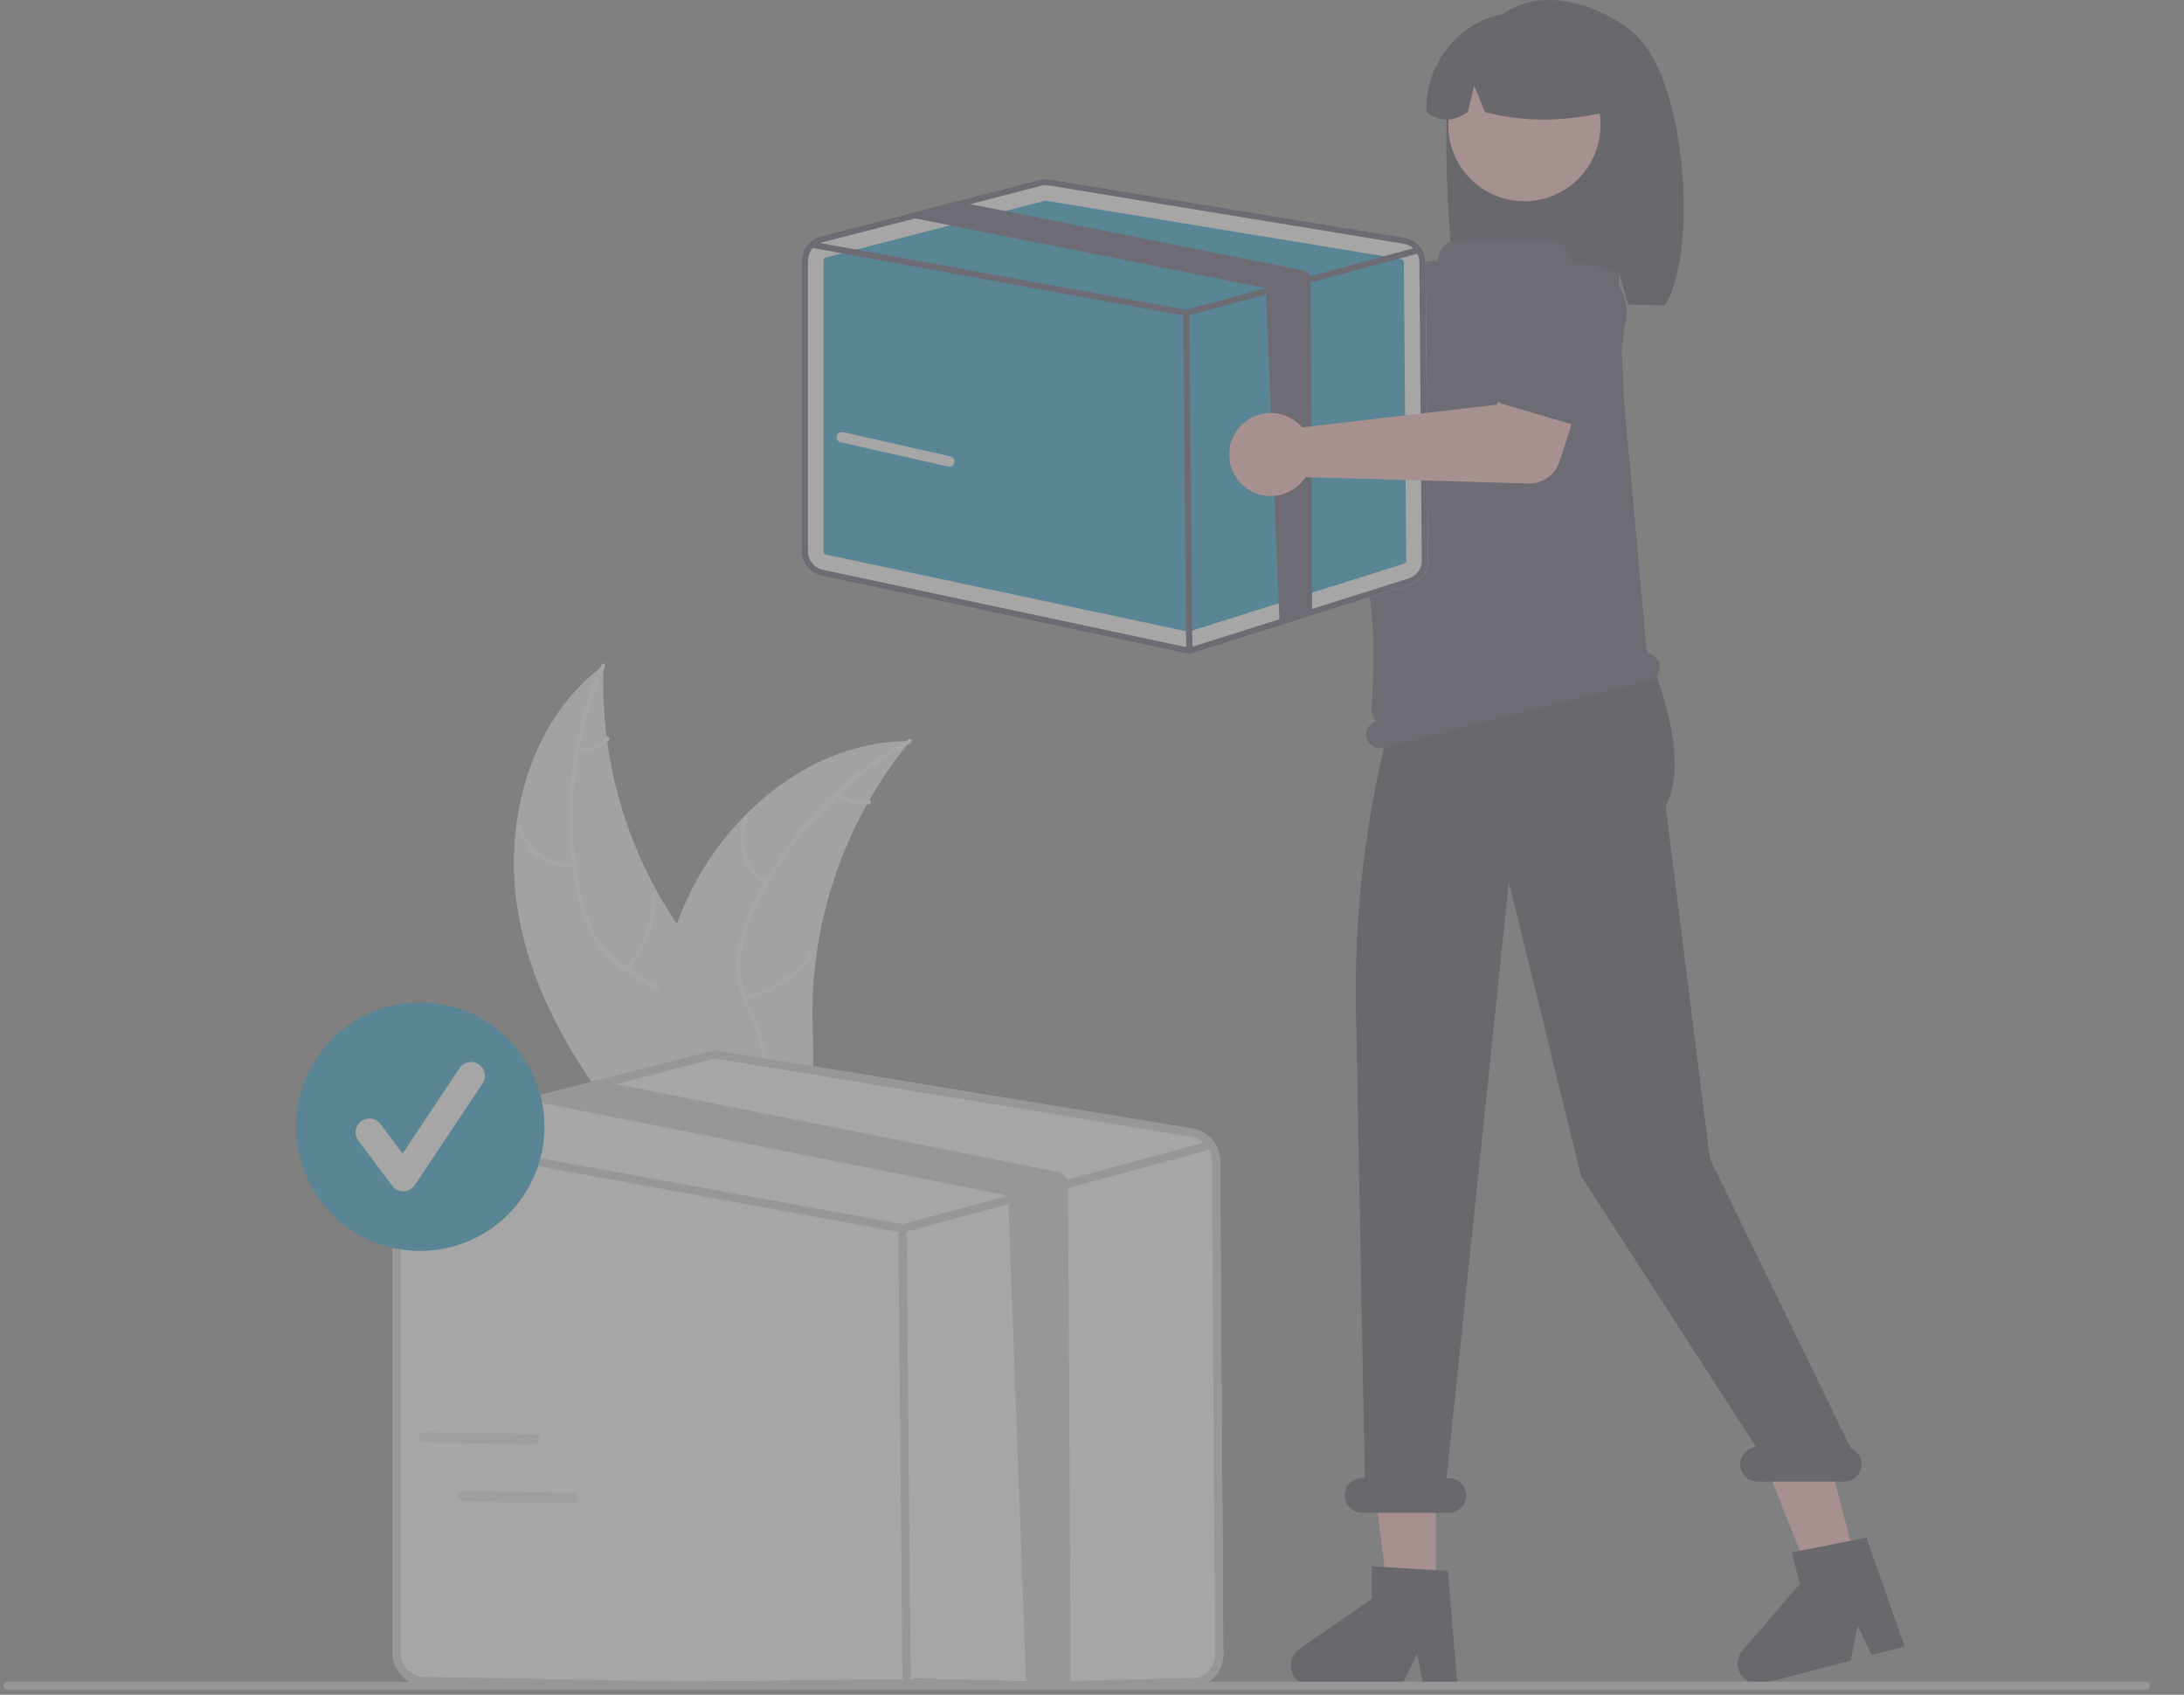<svg width="58" height="45" viewBox="0 0 58 45" fill="none" xmlns="http://www.w3.org/2000/svg">
<rect x="0" y="0" width="58" height="45" fill="#808080" stroke="none"/>
<g opacity="0.3" clip-path="url(#clip0_2301_30020)">
<path d="M13.778 24.343C13.324 21.909 14.04 19.139 16.03 17.665C15.918 20.356 16.76 23 18.41 25.13C19.049 25.949 19.845 26.793 19.82 27.832C19.804 28.478 19.455 29.08 18.994 29.534C18.534 29.987 17.966 30.314 17.406 30.636L17.319 30.772C15.676 28.918 14.233 26.778 13.778 24.343Z" fill="#F0F0F0"/>
<path d="M16.067 17.702C15.23 19.574 15.005 21.662 15.423 23.669C15.505 24.102 15.655 24.52 15.867 24.907C16.087 25.278 16.401 25.582 16.777 25.79C17.125 25.991 17.503 26.156 17.796 26.438C17.944 26.584 18.059 26.76 18.134 26.954C18.208 27.148 18.241 27.356 18.23 27.563C18.216 28.081 18.017 28.563 17.806 29.028C17.571 29.544 17.319 30.076 17.334 30.656C17.336 30.726 17.227 30.725 17.225 30.655C17.199 29.646 17.928 28.835 18.091 27.867C18.167 27.415 18.107 26.938 17.789 26.587C17.512 26.281 17.121 26.11 16.768 25.91C16.397 25.713 16.081 25.428 15.846 25.08C15.614 24.705 15.448 24.294 15.355 23.863C15.129 22.897 15.057 21.902 15.14 20.913C15.23 19.785 15.511 18.68 15.973 17.646C16.002 17.582 16.095 17.639 16.067 17.702L16.067 17.702Z" fill="white"/>
<path d="M15.25 23.03C14.904 23.055 14.56 22.955 14.281 22.75C14.001 22.544 13.803 22.246 13.723 21.908C13.707 21.84 13.813 21.811 13.829 21.88C13.903 22.195 14.087 22.473 14.348 22.663C14.609 22.854 14.929 22.946 15.251 22.921C15.321 22.916 15.32 23.025 15.25 23.03Z" fill="white"/>
<path d="M16.588 25.712C17.058 25.18 17.311 24.491 17.295 23.781C17.294 23.711 17.403 23.712 17.404 23.782C17.419 24.521 17.155 25.238 16.665 25.79C16.618 25.842 16.542 25.764 16.588 25.712V25.712Z" fill="white"/>
<path d="M15.358 19.853C15.494 19.871 15.632 19.855 15.76 19.807C15.889 19.759 16.003 19.68 16.093 19.576C16.14 19.523 16.216 19.602 16.17 19.654C16.07 19.768 15.943 19.856 15.801 19.909C15.66 19.963 15.507 19.981 15.357 19.962C15.342 19.961 15.329 19.955 15.319 19.945C15.309 19.935 15.303 19.921 15.303 19.907C15.303 19.892 15.309 19.878 15.319 19.868C15.329 19.858 15.343 19.852 15.358 19.853H15.358Z" fill="white"/>
<path d="M24.171 19.679C24.143 19.713 24.116 19.747 24.088 19.782C23.716 20.241 23.382 20.73 23.09 21.243C23.066 21.282 23.043 21.322 23.021 21.362C22.329 22.606 21.874 23.968 21.679 25.378C21.602 25.939 21.568 26.506 21.577 27.072C21.589 27.854 21.665 28.701 21.425 29.421C21.401 29.496 21.372 29.57 21.339 29.642L17.491 30.867C17.481 30.866 17.471 30.865 17.461 30.864L17.31 30.919C17.307 30.89 17.305 30.86 17.303 30.831C17.301 30.814 17.3 30.797 17.299 30.78C17.298 30.768 17.297 30.757 17.296 30.747C17.296 30.743 17.296 30.739 17.296 30.736C17.294 30.726 17.294 30.716 17.293 30.707C17.282 30.538 17.271 30.368 17.262 30.198C17.262 30.197 17.262 30.197 17.263 30.196C17.197 28.899 17.238 27.585 17.478 26.319C17.485 26.281 17.492 26.242 17.501 26.204C17.612 25.634 17.77 25.074 17.973 24.529C18.084 24.232 18.211 23.94 18.352 23.655C18.719 22.92 19.199 22.247 19.775 21.661C20.922 20.492 22.431 19.704 24.048 19.68C24.089 19.679 24.13 19.678 24.171 19.679Z" fill="#F0F0F0"/>
<path d="M24.178 19.73C22.383 20.721 20.946 22.253 20.072 24.107C19.876 24.503 19.744 24.927 19.681 25.363C19.633 25.791 19.7 26.224 19.876 26.616C20.033 26.986 20.235 27.345 20.299 27.747C20.329 27.952 20.315 28.162 20.258 28.362C20.201 28.562 20.102 28.747 19.968 28.907C19.645 29.312 19.196 29.577 18.748 29.82C18.25 30.091 17.728 30.364 17.391 30.837C17.35 30.894 17.264 30.827 17.305 30.77C17.891 29.948 18.962 29.741 19.674 29.065C20.007 28.75 20.247 28.333 20.204 27.862C20.167 27.45 19.958 27.079 19.796 26.706C19.619 26.326 19.538 25.908 19.559 25.488C19.6 25.05 19.716 24.621 19.9 24.221C20.302 23.314 20.843 22.476 21.505 21.737C22.256 20.889 23.146 20.177 24.137 19.629C24.198 19.595 24.239 19.697 24.178 19.73Z" fill="white"/>
<path d="M20.318 23.493C20.027 23.304 19.812 23.018 19.713 22.685C19.613 22.353 19.635 21.995 19.775 21.678C19.803 21.613 19.904 21.655 19.876 21.719C19.745 22.015 19.725 22.347 19.818 22.657C19.912 22.966 20.112 23.232 20.384 23.407C20.444 23.445 20.377 23.531 20.318 23.493H20.318Z" fill="white"/>
<path d="M19.772 26.439C20.468 26.298 21.084 25.9 21.499 25.324C21.54 25.267 21.626 25.334 21.585 25.39C21.152 25.989 20.51 26.402 19.786 26.548C19.717 26.561 19.703 26.453 19.772 26.439V26.439Z" fill="white"/>
<path d="M22.317 21.02C22.414 21.117 22.534 21.188 22.666 21.227C22.797 21.266 22.937 21.271 23.071 21.243C23.14 21.228 23.153 21.337 23.085 21.351C22.936 21.382 22.783 21.375 22.637 21.333C22.492 21.29 22.359 21.213 22.25 21.107C22.239 21.098 22.232 21.085 22.23 21.071C22.228 21.056 22.232 21.042 22.24 21.03C22.249 21.019 22.262 21.012 22.277 21.01C22.291 21.008 22.305 21.012 22.317 21.02V21.02Z" fill="white"/>
<path d="M30.214 6.365C30.227 6.422 30.236 6.479 30.239 6.537L34.751 9.14L35.847 8.508L37.016 10.039L35.184 11.345C35.035 11.45 34.857 11.505 34.675 11.501C34.494 11.496 34.318 11.433 34.176 11.32L29.524 7.65C29.314 7.728 29.085 7.74 28.868 7.685C28.651 7.629 28.457 7.509 28.31 7.34C28.163 7.171 28.071 6.962 28.046 6.739C28.021 6.517 28.064 6.292 28.17 6.095C28.276 5.898 28.439 5.737 28.639 5.635C28.838 5.533 29.064 5.494 29.285 5.524C29.507 5.553 29.715 5.649 29.881 5.799C30.047 5.95 30.163 6.147 30.214 6.365V6.365Z" fill="#FFB6B6"/>
<path d="M34.814 8.852C34.828 8.786 34.857 8.723 34.897 8.669C34.938 8.615 34.99 8.57 35.05 8.537L37.132 7.402C37.41 7.193 37.759 7.102 38.103 7.15C38.447 7.198 38.758 7.38 38.968 7.657C39.178 7.933 39.27 8.282 39.223 8.626C39.177 8.971 38.995 9.283 38.719 9.493L37.05 11.189C37.002 11.238 36.945 11.275 36.881 11.299C36.818 11.323 36.75 11.334 36.682 11.329C36.614 11.325 36.548 11.306 36.489 11.273C36.429 11.241 36.377 11.196 36.336 11.142L34.898 9.237C34.858 9.182 34.829 9.12 34.814 9.054C34.8 8.987 34.8 8.919 34.814 8.852Z" fill="#3F3D56"/>
<path d="M38.534 2.255C38.834 1.3 39.515 0.424 40.458 0.101C41.4 -0.222 42.78 0.27 43.489 0.976C44.785 2.268 45.101 6.705 44.211 8.108C44.034 8.098 43.422 8.091 43.243 8.085L42.99 7.239V8.076C41.59 8.033 40.134 8.06 38.676 8.088C38.546 7.095 38.235 3.21 38.534 2.255Z" fill="#2F2E41"/>
<path d="M38.133 42.342H36.857L36.25 37.419L38.133 37.419L38.133 42.342Z" fill="#FFB6B6"/>
<path d="M49.305 41.548L48.07 41.87L46.241 37.26L48.064 36.785L49.305 41.548Z" fill="#FFB6B6"/>
<path d="M42.273 12.109L42.562 12.861L42.504 13.613L36.845 15.573L37.126 12.283L37.762 11.531L42.273 12.109Z" fill="#FFB6B6"/>
<path d="M40.483 5.344C41.599 5.344 42.504 4.439 42.504 3.322C42.504 2.206 41.599 1.301 40.483 1.301C39.367 1.301 38.462 2.206 38.462 3.322C38.462 4.439 39.367 5.344 40.483 5.344Z" fill="#FFB7B7"/>
<path d="M39.094 0.69C39.482 0.454 39.927 0.326 40.382 0.32C40.837 0.314 41.285 0.43 41.679 0.656C42.074 0.883 42.4 1.211 42.624 1.607C42.849 2.003 42.962 2.451 42.954 2.906C41.852 3.188 40.678 3.305 39.434 2.974L39.149 2.278L38.982 2.974C38.601 3.242 38.234 3.242 37.879 2.973C37.864 2.519 37.969 2.07 38.182 1.669C38.395 1.269 38.709 0.931 39.094 0.69Z" fill="#2F2E41"/>
<path d="M38.704 44.765H37.799L37.637 43.91L37.223 44.765H34.821C34.706 44.765 34.594 44.728 34.501 44.66C34.409 44.592 34.34 44.495 34.306 44.386C34.272 44.276 34.273 44.158 34.311 44.049C34.349 43.94 34.42 43.846 34.515 43.781L36.432 42.456V41.592L38.45 41.712L38.704 44.765Z" fill="#2F2E41"/>
<path d="M50.581 43.72L49.705 43.948L49.333 43.161L49.148 44.093L46.824 44.699C46.712 44.728 46.594 44.721 46.487 44.678C46.38 44.636 46.29 44.56 46.229 44.462C46.168 44.364 46.14 44.25 46.149 44.135C46.158 44.02 46.203 43.911 46.279 43.824L47.8 42.059L47.582 41.222L49.565 40.83L50.581 43.72Z" fill="#2F2E41"/>
<path d="M49.148 38.452L45.408 30.764L44.233 21.407C45.043 19.903 43.539 16.843 43.539 16.843V15.559L37.715 16.658V16.658C36.523 19.907 35.946 23.349 36.011 26.81L36.246 39.248H36.172C36.05 39.248 35.933 39.297 35.846 39.383C35.76 39.47 35.711 39.587 35.711 39.709C35.711 39.831 35.76 39.948 35.846 40.035C35.933 40.121 36.05 40.17 36.172 40.17H38.475C38.597 40.17 38.715 40.121 38.801 40.035C38.887 39.948 38.936 39.831 38.936 39.709C38.936 39.587 38.887 39.47 38.801 39.383C38.715 39.297 38.597 39.248 38.475 39.248H38.416L40.069 23.424L41.992 31.233L46.638 38.423C46.52 38.432 46.409 38.487 46.33 38.576C46.251 38.665 46.21 38.781 46.215 38.899C46.219 39.018 46.27 39.13 46.356 39.213C46.442 39.295 46.556 39.341 46.675 39.34H48.978C49.086 39.341 49.189 39.303 49.272 39.235C49.355 39.167 49.411 39.072 49.431 38.967C49.451 38.862 49.434 38.753 49.382 38.659C49.331 38.565 49.248 38.492 49.148 38.452H49.148Z" fill="#2F2E41"/>
<path d="M44.066 17.631H44.066C44.047 17.556 44.005 17.489 43.945 17.439C43.885 17.39 43.812 17.36 43.734 17.355C43.657 16.477 43.15 10.848 43.131 10.683L43.13 10.676L42.983 7.538C42.978 7.424 42.931 7.316 42.851 7.235C42.771 7.153 42.664 7.104 42.55 7.097L41.774 7.046C41.763 7.046 41.753 7.041 41.746 7.033C41.739 7.026 41.734 7.016 41.734 7.005C41.734 6.919 41.718 6.834 41.685 6.755C41.652 6.676 41.604 6.604 41.543 6.544C41.483 6.483 41.411 6.435 41.332 6.402C41.252 6.369 41.168 6.353 41.082 6.353H38.785C38.636 6.353 38.492 6.407 38.381 6.505C38.27 6.604 38.198 6.74 38.179 6.887C38.178 6.897 38.173 6.907 38.166 6.914C38.158 6.92 38.148 6.924 38.138 6.924L38.138 6.924C37.877 6.918 37.622 7.007 37.421 7.173C37.219 7.339 37.084 7.572 37.04 7.829C36.726 9.656 36.096 13.803 36.408 16.108C36.516 16.911 36.467 18.118 36.426 18.789C36.422 18.854 36.43 18.919 36.452 18.98C36.473 19.042 36.506 19.099 36.549 19.147C36.457 19.174 36.379 19.235 36.332 19.317C36.284 19.4 36.271 19.498 36.294 19.59H36.294C36.318 19.685 36.378 19.767 36.462 19.817C36.546 19.867 36.647 19.881 36.741 19.858L43.799 18.078C43.894 18.055 43.975 17.994 44.025 17.91C44.075 17.826 44.09 17.726 44.066 17.631Z" fill="#3F3D56"/>
<path d="M32.402 30.823C32.401 30.617 32.326 30.418 32.192 30.261C32.058 30.105 31.873 30.001 31.67 29.968L19.157 27.913C19.037 27.893 18.914 27.899 18.797 27.929L15.864 28.687L14.181 29.123L11.076 29.925C10.889 29.974 10.723 30.084 10.604 30.237C10.486 30.39 10.422 30.578 10.421 30.772V43.884C10.422 44.084 10.492 44.277 10.617 44.432C10.743 44.588 10.918 44.696 11.114 44.738L23.859 44.594C23.919 44.606 23.98 44.613 24.041 44.613C24.13 44.613 24.219 44.599 24.304 44.573L31.876 44.761C32.055 44.705 32.211 44.593 32.321 44.442C32.431 44.291 32.489 44.108 32.487 43.92L32.402 30.823Z" fill="white"/>
<path d="M32.402 30.823C32.401 30.617 32.326 30.418 32.192 30.261C32.058 30.105 31.873 30.001 31.67 29.968L19.157 27.913C19.037 27.893 18.914 27.899 18.797 27.929L15.864 28.687L14.181 29.123L11.076 29.925C10.889 29.974 10.723 30.084 10.604 30.237C10.486 30.39 10.422 30.578 10.421 30.772V43.884C10.422 44.084 10.492 44.277 10.617 44.432C10.743 44.588 10.918 44.696 11.114 44.738L23.859 44.594C23.919 44.606 23.98 44.613 24.041 44.613C24.13 44.613 24.219 44.599 24.304 44.573L31.876 44.761C32.055 44.705 32.211 44.593 32.321 44.442C32.431 44.291 32.489 44.108 32.487 43.92L32.402 30.823ZM31.811 44.553L24.238 44.733C24.13 44.766 24.015 44.772 23.905 44.749L11.159 44.525C11.012 44.493 10.881 44.412 10.787 44.295C10.692 44.179 10.641 44.033 10.64 43.884V30.772C10.64 30.638 10.681 30.507 10.758 30.397C10.835 30.287 10.944 30.203 11.07 30.156C11.09 30.149 11.11 30.142 11.131 30.137L14.416 29.288L16.359 28.786L18.851 28.141C18.904 28.127 18.96 28.12 19.015 28.12C19.051 28.12 19.086 28.123 19.121 28.129L31.634 30.183C31.735 30.2 31.83 30.24 31.913 30.299C31.996 30.359 32.063 30.437 32.111 30.528C32.158 30.62 32.183 30.721 32.183 30.824L32.269 43.922C32.27 44.062 32.227 44.2 32.144 44.313C32.062 44.427 31.945 44.511 31.811 44.553Z" fill="#CCCCCC"/>
<path d="M32.111 30.528C32.102 30.533 32.093 30.538 32.083 30.54L28.402 31.535L27.256 31.845L23.998 32.725C23.988 32.728 23.979 32.729 23.969 32.729C23.963 32.729 23.956 32.728 23.95 32.728L10.81 30.332L10.766 30.324C10.738 30.319 10.712 30.302 10.696 30.278C10.68 30.254 10.673 30.225 10.678 30.197C10.684 30.168 10.7 30.143 10.724 30.126C10.747 30.11 10.777 30.103 10.805 30.108L11.07 30.156L23.965 32.508L26.774 31.749L28.345 31.324L31.968 30.344L32.026 30.329C32.051 30.322 32.077 30.325 32.101 30.336C32.124 30.347 32.143 30.365 32.154 30.389C32.156 30.394 32.158 30.4 32.16 30.406C32.166 30.429 32.164 30.453 32.156 30.475C32.147 30.497 32.131 30.516 32.111 30.528Z" fill="#CCCCCC"/>
<path d="M24.078 44.638C24.018 44.638 23.97 44.59 23.969 44.898L23.86 32.989C23.859 32.56 23.908 32.511 23.968 32.511H23.969C24.029 32.511 24.078 32.559 24.078 32.987L24.188 44.896C24.188 44.588 24.14 44.638 24.079 44.638H24.078Z" fill="#CCCCCC"/>
<path d="M28.433 44.776L27.256 44.789L26.773 31.749L14.451 29.297C14.439 29.295 14.427 29.292 14.415 29.288C14.321 29.261 14.238 29.203 14.181 29.123L15.864 28.687L16.358 28.786L28.05 31.111C28.112 31.123 28.17 31.149 28.221 31.185C28.271 31.222 28.314 31.269 28.344 31.324C28.381 31.387 28.432 44.701 28.433 44.776Z" fill="#CCCCCC"/>
<path d="M37.858 6.955C37.857 6.8 37.801 6.65 37.7 6.532C37.599 6.414 37.46 6.335 37.306 6.311L27.876 4.762C27.786 4.747 27.693 4.751 27.604 4.774L25.394 5.346L24.126 5.674L21.786 6.279C21.645 6.315 21.52 6.398 21.43 6.513C21.341 6.629 21.293 6.771 21.293 6.917V14.646C21.293 14.796 21.345 14.942 21.44 15.059C21.535 15.177 21.667 15.258 21.814 15.29L31.42 17.334C31.465 17.343 31.511 17.348 31.557 17.348C31.624 17.348 31.691 17.338 31.755 17.317L37.462 15.515C37.597 15.473 37.714 15.389 37.797 15.275C37.88 15.161 37.924 15.023 37.922 14.882L37.858 6.955Z" fill="white"/>
<path d="M27.77 5.33C27.763 5.33 27.756 5.33 27.749 5.332L21.931 6.837C21.913 6.841 21.898 6.852 21.886 6.866C21.875 6.881 21.869 6.898 21.869 6.916V14.646C21.869 14.664 21.876 14.683 21.888 14.697C21.899 14.712 21.916 14.722 21.934 14.726L31.54 16.77C31.554 16.773 31.568 16.772 31.582 16.768L37.289 14.966C37.306 14.96 37.32 14.95 37.331 14.935C37.341 14.921 37.346 14.904 37.346 14.886L37.282 6.96C37.282 6.94 37.275 6.922 37.262 6.907C37.25 6.892 37.232 6.882 37.213 6.879L27.783 5.331C27.779 5.33 27.774 5.33 27.77 5.33Z" fill="#0091C7"/>
<path d="M37.858 6.955C37.857 6.8 37.801 6.65 37.7 6.532C37.599 6.414 37.46 6.335 37.306 6.311L27.876 4.762C27.786 4.747 27.693 4.751 27.604 4.774L25.394 5.346L24.126 5.674L21.786 6.279C21.645 6.315 21.52 6.398 21.43 6.513C21.341 6.629 21.293 6.771 21.293 6.917V14.646C21.293 14.796 21.345 14.942 21.44 15.059C21.535 15.177 21.667 15.258 21.814 15.29L31.42 17.334C31.465 17.343 31.511 17.348 31.557 17.348C31.624 17.348 31.691 17.338 31.755 17.317L37.462 15.515C37.597 15.473 37.714 15.389 37.797 15.275C37.88 15.161 37.924 15.023 37.922 14.882L37.858 6.955ZM37.413 15.358L31.706 17.16C31.624 17.186 31.538 17.19 31.454 17.173L21.848 15.129C21.738 15.105 21.639 15.044 21.568 14.956C21.497 14.868 21.458 14.759 21.457 14.646V6.917C21.457 6.815 21.488 6.717 21.546 6.634C21.604 6.551 21.686 6.488 21.781 6.453C21.796 6.447 21.812 6.442 21.827 6.438L24.303 5.798L25.767 5.42L27.646 4.934C27.686 4.923 27.727 4.918 27.769 4.918C27.796 4.918 27.823 4.92 27.849 4.924L37.28 6.473C37.355 6.486 37.428 6.515 37.49 6.561C37.552 6.606 37.603 6.665 37.639 6.733C37.674 6.802 37.693 6.878 37.694 6.956L37.758 14.883C37.759 14.989 37.726 15.092 37.664 15.178C37.602 15.263 37.514 15.327 37.413 15.358V15.358Z" fill="#3F3D56"/>
<path d="M37.639 6.733C37.633 6.737 37.626 6.74 37.618 6.742L34.844 7.492L33.981 7.725L31.525 8.389C31.518 8.391 31.511 8.392 31.504 8.392C31.499 8.392 31.494 8.391 31.489 8.391L21.586 6.585L21.553 6.579C21.531 6.575 21.512 6.563 21.5 6.545C21.488 6.527 21.483 6.504 21.487 6.483C21.491 6.462 21.503 6.442 21.521 6.43C21.539 6.418 21.561 6.413 21.582 6.417L21.782 6.453L31.5 8.225L33.617 7.653L34.801 7.333L37.532 6.594L37.575 6.583C37.594 6.578 37.614 6.58 37.632 6.588C37.649 6.596 37.663 6.61 37.672 6.628C37.674 6.632 37.675 6.636 37.676 6.641C37.681 6.658 37.68 6.677 37.673 6.693C37.666 6.71 37.654 6.724 37.639 6.733Z" fill="#3F3D56"/>
<path d="M31.586 17.367C31.564 17.367 31.543 17.358 31.528 17.343C31.512 17.328 31.503 17.307 31.503 17.285L31.421 8.31C31.421 8.288 31.429 8.267 31.445 8.252C31.46 8.236 31.481 8.227 31.503 8.227H31.503C31.525 8.227 31.546 8.236 31.561 8.251C31.577 8.266 31.585 8.287 31.586 8.309L31.668 17.284C31.668 17.306 31.66 17.327 31.644 17.342C31.629 17.358 31.608 17.367 31.586 17.367H31.586Z" fill="#3F3D56"/>
<path d="M34.844 16.275L33.98 16.508L33.616 7.653L24.33 5.805C24.321 5.803 24.312 5.801 24.303 5.798C24.232 5.778 24.169 5.734 24.126 5.674L25.394 5.346L25.767 5.42L34.579 7.172C34.625 7.182 34.669 7.201 34.707 7.228C34.745 7.256 34.777 7.292 34.8 7.333C34.828 7.38 34.843 16.218 34.844 16.275Z" fill="#3F3D56"/>
<path d="M34.458 11.226C34.502 11.264 34.543 11.305 34.581 11.349L39.754 10.745L40.257 9.584L42.108 10.114L41.417 12.256C41.361 12.429 41.251 12.579 41.102 12.684C40.954 12.789 40.775 12.843 40.593 12.838L34.671 12.67C34.549 12.857 34.372 13.003 34.165 13.088C33.958 13.173 33.73 13.193 33.511 13.145C33.293 13.098 33.094 12.984 32.941 12.821C32.788 12.657 32.689 12.451 32.656 12.229C32.623 12.008 32.659 11.782 32.758 11.581C32.857 11.38 33.015 11.214 33.21 11.105C33.406 10.996 33.63 10.95 33.853 10.971C34.075 10.993 34.286 11.082 34.458 11.226Z" fill="#FFB6B6"/>
<path d="M39.632 10.477C39.604 10.415 39.589 10.348 39.59 10.28C39.59 10.212 39.605 10.145 39.633 10.084L40.627 7.93C40.724 7.597 40.95 7.315 41.255 7.148C41.56 6.981 41.918 6.942 42.252 7.038C42.586 7.135 42.867 7.36 43.035 7.664C43.203 7.969 43.244 8.327 43.148 8.661L42.821 11.018C42.811 11.085 42.788 11.149 42.751 11.207C42.715 11.264 42.666 11.313 42.609 11.35C42.552 11.386 42.488 11.411 42.42 11.42C42.353 11.43 42.285 11.425 42.22 11.406L39.929 10.735C39.864 10.716 39.804 10.683 39.752 10.639C39.701 10.594 39.66 10.539 39.632 10.477Z" fill="#3F3D56"/>
<path d="M56.984 44.872H0.204C0.175 44.872 0.147 44.861 0.126 44.84C0.106 44.819 0.094 44.792 0.094 44.763C0.094 44.733 0.106 44.706 0.126 44.685C0.147 44.664 0.175 44.653 0.204 44.653H56.984C57.013 44.653 57.041 44.664 57.062 44.685C57.082 44.706 57.094 44.733 57.094 44.763C57.094 44.792 57.082 44.819 57.062 44.84C57.041 44.861 57.013 44.872 56.984 44.872Z" fill="#CACACA"/>
<path d="M11.16 33.216C12.982 33.216 14.459 31.739 14.459 29.916C14.459 28.094 12.982 26.617 11.16 26.617C9.338 26.617 7.861 28.094 7.861 29.916C7.861 31.739 9.338 33.216 11.16 33.216Z" fill="#0091C7"/>
<path d="M10.71 31.634C10.652 31.634 10.596 31.62 10.545 31.595C10.494 31.57 10.45 31.532 10.416 31.487L9.516 30.287C9.457 30.209 9.432 30.111 9.446 30.015C9.46 29.918 9.511 29.831 9.589 29.773C9.667 29.715 9.765 29.689 9.861 29.703C9.958 29.717 10.045 29.768 10.103 29.846L10.692 30.631L12.204 28.363C12.231 28.323 12.265 28.288 12.305 28.261C12.345 28.234 12.39 28.215 12.438 28.206C12.485 28.196 12.534 28.196 12.581 28.205C12.629 28.215 12.674 28.233 12.714 28.26C12.754 28.287 12.789 28.321 12.816 28.361C12.842 28.401 12.861 28.447 12.87 28.494C12.88 28.541 12.88 28.59 12.87 28.637C12.861 28.685 12.842 28.73 12.815 28.77L11.015 31.47C10.982 31.519 10.938 31.559 10.887 31.588C10.836 31.616 10.778 31.632 10.72 31.634C10.716 31.634 10.713 31.634 10.71 31.634Z" fill="white"/>
<path d="M25.209 12.392C25.198 12.392 25.188 12.391 25.178 12.388L22.322 11.743C22.286 11.735 22.255 11.713 22.236 11.682C22.216 11.652 22.21 11.614 22.218 11.578C22.226 11.543 22.248 11.511 22.279 11.492C22.31 11.472 22.347 11.466 22.383 11.474L25.239 12.119C25.272 12.126 25.301 12.146 25.321 12.173C25.341 12.201 25.35 12.235 25.346 12.269C25.342 12.303 25.326 12.334 25.301 12.357C25.275 12.379 25.243 12.392 25.209 12.392Z" fill="white"/>
<path d="M14.217 38.349C14.207 38.351 14.197 38.352 14.186 38.352L11.259 38.302C11.222 38.302 11.187 38.286 11.162 38.26C11.136 38.234 11.123 38.199 11.123 38.162C11.124 38.125 11.139 38.09 11.165 38.065C11.191 38.039 11.227 38.026 11.263 38.026L14.191 38.075C14.225 38.076 14.258 38.089 14.283 38.112C14.307 38.135 14.323 38.167 14.326 38.2C14.329 38.234 14.32 38.268 14.3 38.295C14.28 38.323 14.25 38.342 14.217 38.349Z" fill="#E6E6E6"/>
<path d="M15.23 39.915C15.22 39.917 15.209 39.918 15.199 39.918L12.271 39.869C12.235 39.868 12.2 39.853 12.175 39.826C12.149 39.8 12.135 39.765 12.136 39.728C12.136 39.692 12.152 39.657 12.178 39.631C12.204 39.606 12.239 39.592 12.276 39.592L15.204 39.642C15.238 39.642 15.27 39.655 15.295 39.678C15.32 39.701 15.336 39.733 15.339 39.767C15.342 39.8 15.333 39.834 15.313 39.862C15.293 39.889 15.263 39.908 15.23 39.915Z" fill="#E6E6E6"/>
</g>
<defs>
<clipPath id="clip0_2301_30020">
<rect width="57" height="44.898" fill="white" transform="translate(0.094)"/>
</clipPath>
</defs>
</svg>
